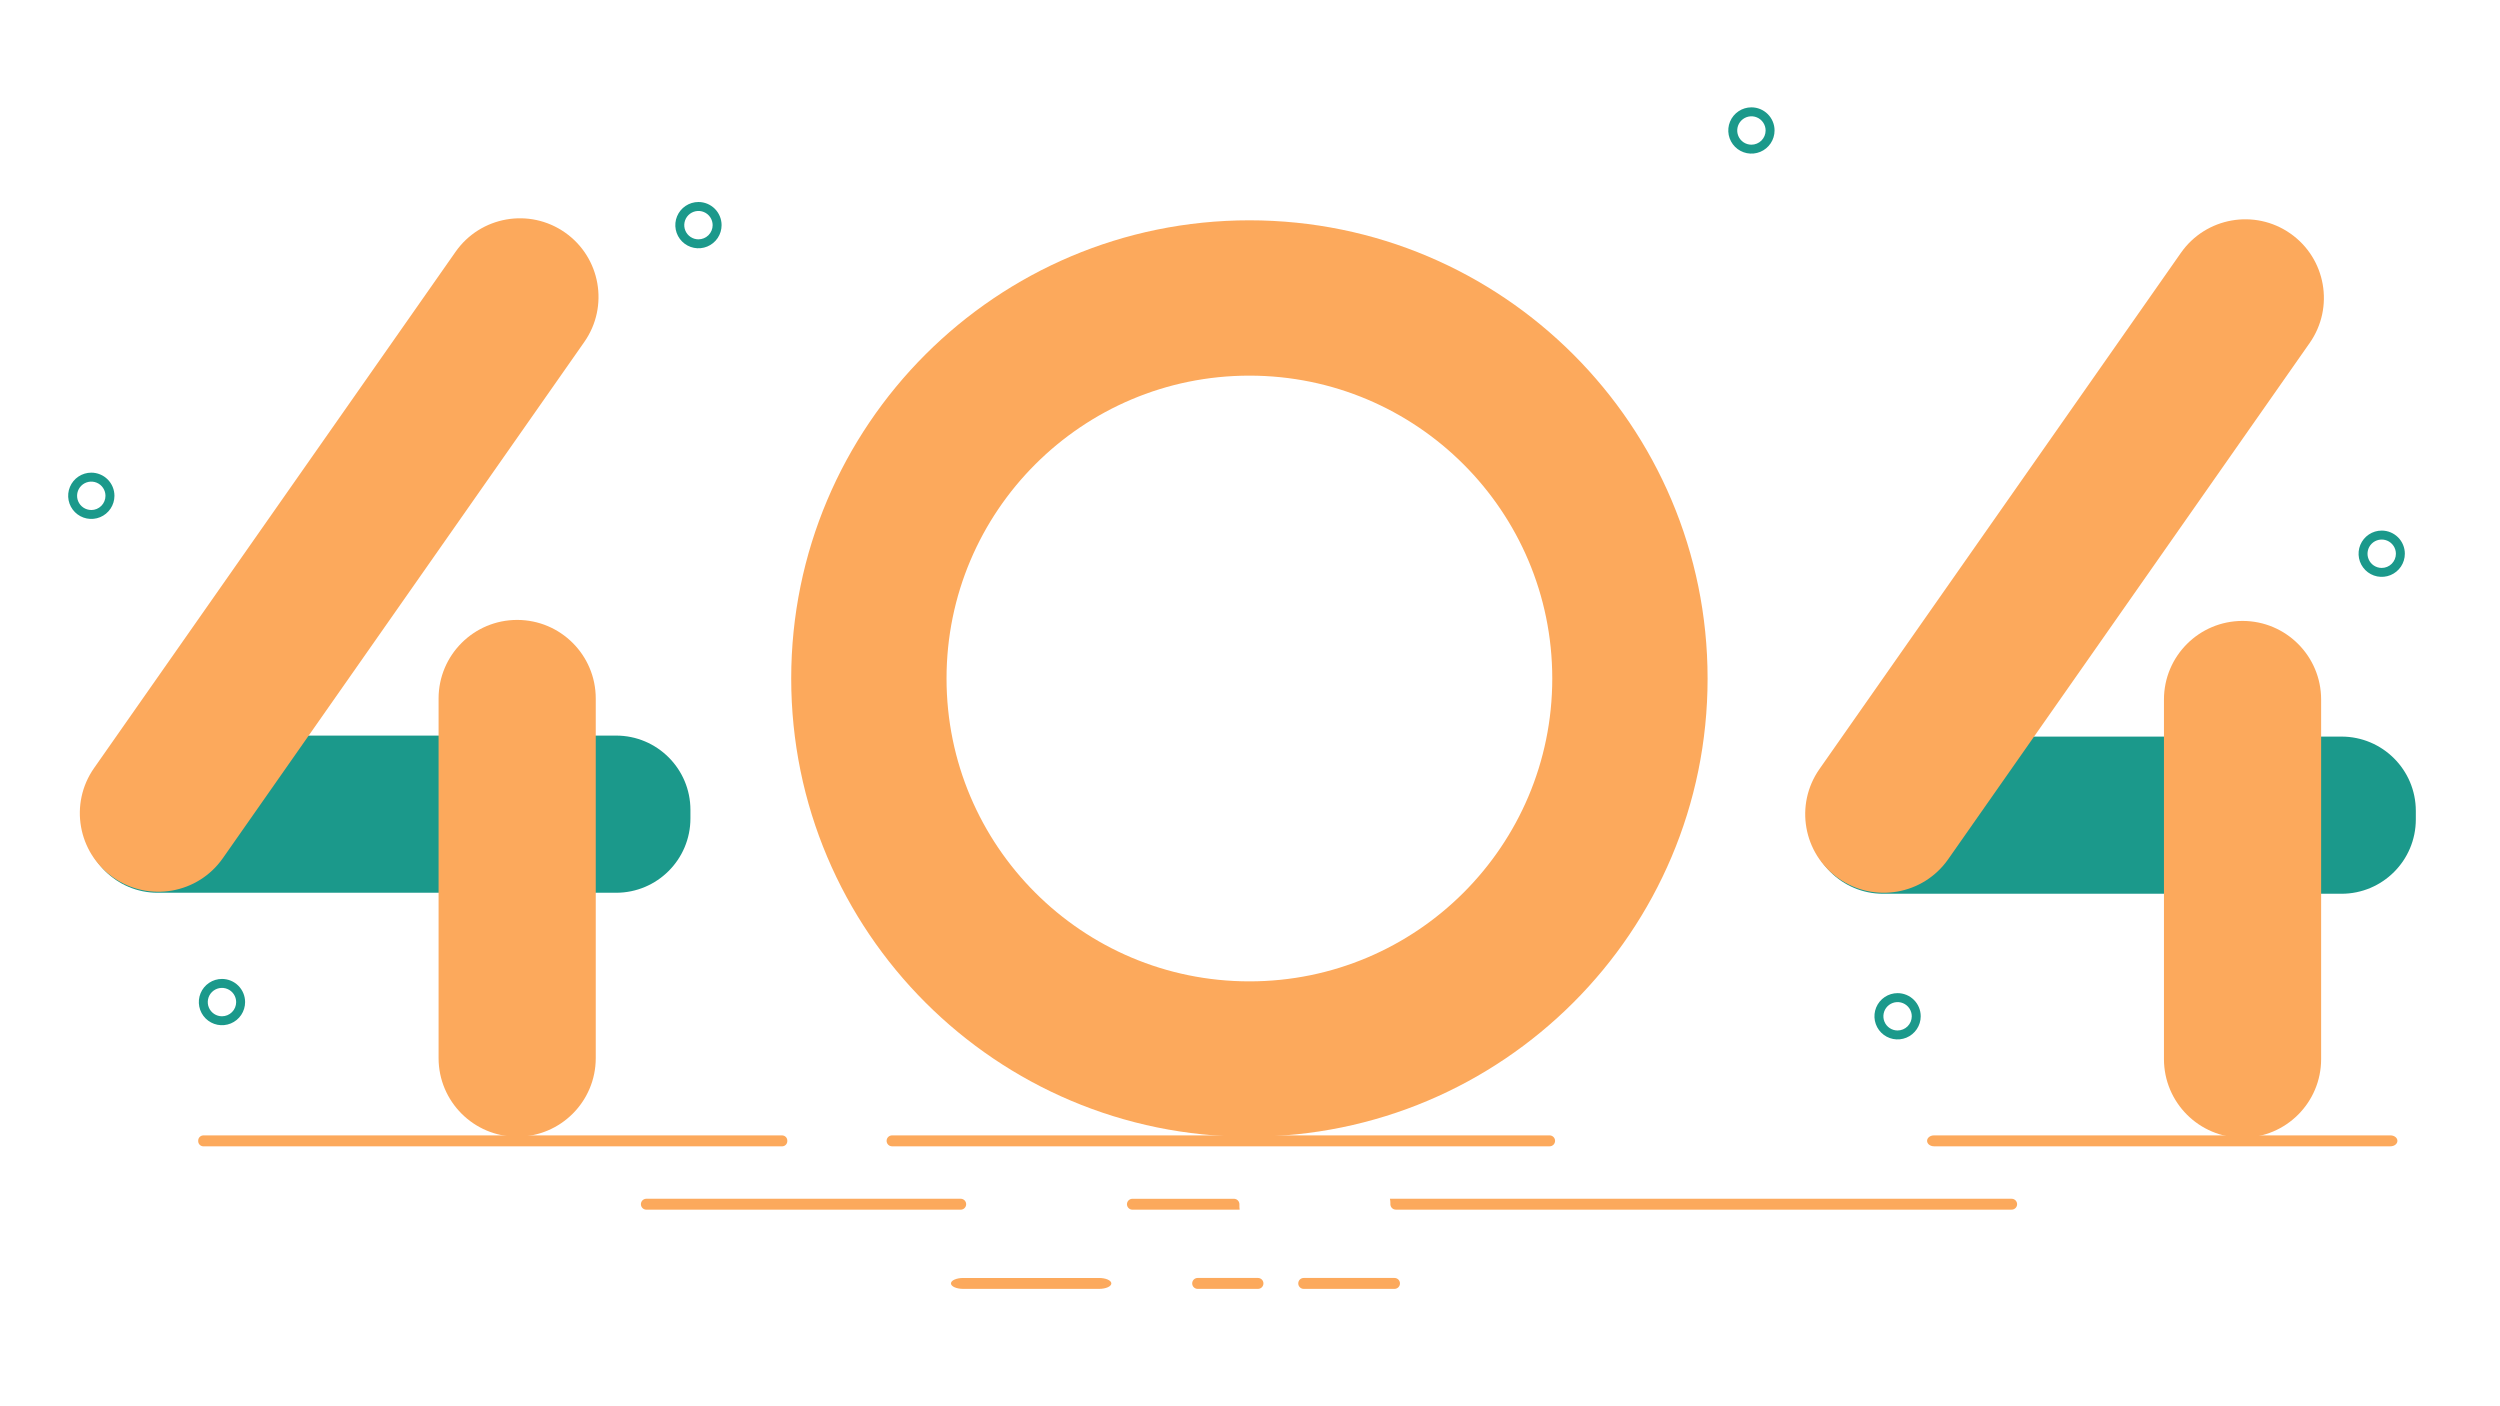 <svg xmlns="http://www.w3.org/2000/svg" viewBox="0 0 1920 1080" fill="none">
   <path class="primary" d="M600.87 872H156C154.944 872.057 153.953 872.53 153.245 873.315C152.536 874.1 152.168 875.134 152.22 876.19V876.19C152.168 877.246 152.536 878.28 153.245 879.065C153.953 879.85 154.944 880.323 156 880.38H600.87C601.926 880.323 602.916 879.85 603.624 879.065C604.333 878.28 604.701 877.246 604.65 876.19C604.701 875.134 604.333 874.1 603.624 873.315C602.916 872.53 601.926 872.057 600.87 872Z" fill="#FCA95C" />
   <path class="primary" d="M1190.1 871.98H685.099C682.785 871.98 680.909 873.856 680.909 876.17V876.18C680.909 878.494 682.785 880.37 685.099 880.37H1190.1C1192.41 880.37 1194.29 878.494 1194.29 876.18V876.17C1194.29 873.856 1192.41 871.98 1190.1 871.98Z" fill="#FCA95C" />
   <path class="primary" d="M1480 876.17C1480 878.49 1482.37 880.36 1485.3 880.36H1835.91C1838.84 880.36 1841.21 878.48 1841.21 876.17C1841.21 873.85 1838.84 871.98 1835.91 871.98H1485.26C1482.33 872 1480 873.86 1480 876.17Z" fill="#FCA95C" />
   <path class="primary" d="M737.82 920.64H496.4C494.086 920.64 492.21 922.516 492.21 924.83V924.84C492.21 927.154 494.086 929.03 496.4 929.03H737.82C740.134 929.03 742.01 927.154 742.01 924.84V924.83C742.01 922.516 740.134 920.64 737.82 920.64Z" fill="#FCA95C" />
   <path class="primary" d="M1549.14 924.84C1549.14 923.729 1548.7 922.663 1547.91 921.877C1547.13 921.091 1546.06 920.65 1544.95 920.65H1067.46C1067.69 921.704 1067.81 922.78 1067.81 923.86V924.86C1067.82 925.963 1068.27 927.016 1069.05 927.791C1069.84 928.566 1070.9 929 1072 929H1544.94C1546.05 929.003 1547.11 928.567 1547.9 927.787C1548.69 927.007 1549.13 925.948 1549.14 924.84V924.84Z" fill="#FCA95C" />
   <path class="primary" d="M865.5 924.84C865.5 925.951 865.941 927.017 866.727 927.803C867.513 928.589 868.579 929.03 869.69 929.03H952.06C951.942 928.37 951.879 927.701 951.87 927.03V924.86C951.87 924.31 951.762 923.765 951.551 923.256C951.34 922.748 951.032 922.286 950.643 921.897C950.254 921.508 949.792 921.199 949.283 920.989C948.775 920.778 948.23 920.67 947.68 920.67H869.68C868.574 920.673 867.514 921.112 866.731 921.894C865.948 922.675 865.505 923.734 865.5 924.84V924.84Z" fill="#FCA95C" />
   <path class="primary" d="M966.13 981.47H919.79C917.476 981.47 915.6 983.346 915.6 985.66V985.67C915.6 987.984 917.476 989.86 919.79 989.86H966.13C968.444 989.86 970.32 987.984 970.32 985.67V985.66C970.32 983.346 968.444 981.47 966.13 981.47Z" fill="#FCA95C" />
   <path class="primary" d="M730.33 985.67C730.33 987.99 734.56 989.86 739.77 989.86H844.07C849.29 989.86 853.51 987.98 853.51 985.67C853.51 983.35 849.28 981.48 844.07 981.48H739.78C734.56 981.47 730.33 983.35 730.33 985.67Z" fill="#FCA95C" />
   <path class="primary" d="M1070.98 981.47H1001.25C998.935 981.47 997.06 983.346 997.06 985.66V985.67C997.06 987.984 998.935 989.86 1001.25 989.86H1070.98C1073.29 989.86 1075.17 987.984 1075.17 985.67V985.66C1075.17 983.346 1073.29 981.47 1070.98 981.47Z" fill="#FCA95C" />
   <path class="primary-l" d="M536.41 155.14C532.895 155.14 529.459 156.182 526.537 158.135C523.615 160.087 521.337 162.863 519.992 166.11C518.647 169.357 518.295 172.93 518.981 176.377C519.667 179.824 521.359 182.99 523.844 185.475C526.33 187.96 529.496 189.653 532.943 190.339C536.39 191.024 539.963 190.672 543.21 189.327C546.457 187.982 549.232 185.705 551.185 182.783C553.137 179.86 554.18 176.425 554.18 172.91C554.18 168.197 552.307 163.677 548.975 160.345C545.642 157.012 541.123 155.14 536.41 155.14ZM536.41 183.82C534.254 183.82 532.146 183.181 530.354 181.983C528.561 180.785 527.164 179.083 526.339 177.091C525.514 175.1 525.298 172.908 525.719 170.794C526.14 168.679 527.178 166.737 528.702 165.213C530.227 163.688 532.169 162.65 534.283 162.229C536.398 161.809 538.589 162.025 540.581 162.85C542.573 163.675 544.275 165.072 545.473 166.864C546.67 168.657 547.31 170.764 547.31 172.92C547.307 175.809 546.157 178.579 544.114 180.621C542.07 182.663 539.299 183.81 536.41 183.81V183.82Z" fill="#1B998B" />
   <path class="primary-l" d="M1345.09 82.44C1341.57 82.44 1338.14 83.482 1335.22 85.435C1332.29 87.387 1330.02 90.163 1328.67 93.41C1327.33 96.657 1326.98 100.23 1327.66 103.677C1328.35 107.124 1330.04 110.29 1332.52 112.775C1335.01 115.26 1338.18 116.953 1341.62 117.639C1345.07 118.324 1348.64 117.972 1351.89 116.627C1355.14 115.282 1357.91 113.005 1359.86 110.082C1361.82 107.16 1362.86 103.725 1362.86 100.21C1362.86 95.497 1360.99 90.977 1357.65 87.645C1354.32 84.312 1349.8 82.44 1345.09 82.44ZM1345.09 111.12C1342.93 111.12 1340.83 110.481 1339.03 109.283C1337.24 108.085 1335.84 106.383 1335.02 104.391C1334.19 102.4 1333.98 100.208 1334.4 98.094C1334.82 95.979 1335.86 94.037 1337.38 92.513C1338.91 90.988 1340.85 89.95 1342.96 89.529C1345.08 89.109 1347.27 89.325 1349.26 90.15C1351.25 90.975 1352.95 92.372 1354.15 94.164C1355.35 95.957 1355.99 98.064 1355.99 100.22C1355.99 101.651 1355.71 103.069 1355.16 104.391C1354.61 105.714 1353.81 106.915 1352.8 107.927C1351.78 108.94 1350.58 109.743 1349.26 110.29C1347.94 110.838 1346.52 111.12 1345.09 111.12V111.12Z" fill="#1B998B" />
   <path class="primary-l" d="M70.12 363C66.606 363 63.172 364.041 60.25 365.993C57.329 367.944 55.051 370.718 53.705 373.963C52.359 377.208 52.006 380.78 52.689 384.226C53.372 387.672 55.062 390.838 57.544 393.325C60.026 395.811 63.189 397.506 66.635 398.195C70.08 398.884 73.652 398.536 76.899 397.196C80.147 395.856 82.924 393.583 84.88 390.664C86.836 387.746 87.884 384.313 87.89 380.8C87.894 378.464 87.437 376.15 86.546 373.991C85.654 371.831 84.346 369.869 82.695 368.215C81.045 366.562 79.085 365.25 76.927 364.356C74.769 363.461 72.456 363 70.12 363V363ZM70.12 391.68C67.962 391.684 65.852 391.048 64.056 389.851C62.261 388.655 60.861 386.953 60.033 384.961C59.206 382.968 58.988 380.775 59.408 378.658C59.828 376.542 60.867 374.598 62.392 373.073C63.918 371.547 65.862 370.508 67.978 370.088C70.094 369.669 72.288 369.886 74.28 370.714C76.273 371.541 77.975 372.941 79.171 374.737C80.367 376.532 81.004 378.642 81 380.8C81 383.687 79.854 386.457 77.814 388.5C75.774 390.544 73.007 391.695 70.12 391.7V391.68Z" fill="#1B998B" />
   <path class="primary-l" d="M170.469 751.82C166.955 751.82 163.519 752.862 160.597 754.815C157.674 756.767 155.397 759.543 154.052 762.79C152.707 766.037 152.355 769.61 153.041 773.057C153.726 776.504 155.419 779.67 157.904 782.155C160.389 784.641 163.555 786.333 167.002 787.019C170.45 787.704 174.022 787.352 177.27 786.007C180.517 784.662 183.292 782.385 185.244 779.463C187.197 776.54 188.239 773.105 188.239 769.59C188.239 764.877 186.367 760.357 183.035 757.025C179.702 753.692 175.182 751.82 170.469 751.82ZM170.469 780.5C168.313 780.5 166.206 779.861 164.414 778.663C162.621 777.465 161.224 775.763 160.399 773.771C159.574 771.78 159.358 769.588 159.779 767.474C160.199 765.359 161.237 763.417 162.762 761.893C164.286 760.368 166.228 759.33 168.343 758.909C170.457 758.489 172.649 758.705 174.64 759.53C176.632 760.355 178.335 761.752 179.532 763.544C180.73 765.337 181.369 767.444 181.369 769.6C181.369 771.031 181.087 772.449 180.54 773.771C179.992 775.094 179.189 776.295 178.177 777.307C177.165 778.32 175.963 779.123 174.64 779.67C173.318 780.218 171.901 780.5 170.469 780.5V780.5Z" fill="#1B998B" />
   <path class="primary-l" d="M1457.34 762.73C1453.82 762.73 1450.39 763.772 1447.47 765.725C1444.54 767.677 1442.27 770.453 1440.92 773.7C1439.58 776.947 1439.23 780.52 1439.91 783.967C1440.6 787.414 1442.29 790.58 1444.77 793.065C1447.26 795.55 1450.43 797.243 1453.87 797.929C1457.32 798.614 1460.89 798.262 1464.14 796.917C1467.39 795.572 1470.16 793.295 1472.11 790.372C1474.07 787.45 1475.11 784.015 1475.11 780.5C1475.11 775.787 1473.24 771.267 1469.9 767.935C1466.57 764.602 1462.05 762.73 1457.34 762.73ZM1457.34 791.41C1455.18 791.41 1453.08 790.771 1451.28 789.573C1449.49 788.375 1448.09 786.673 1447.27 784.681C1446.44 782.69 1446.23 780.498 1446.65 778.384C1447.07 776.269 1448.11 774.327 1449.63 772.803C1451.16 771.278 1453.1 770.24 1455.21 769.819C1457.33 769.399 1459.52 769.615 1461.51 770.44C1463.5 771.265 1465.2 772.662 1466.4 774.454C1467.6 776.247 1468.24 778.354 1468.24 780.51C1468.24 783.399 1467.09 786.169 1465.04 788.211C1463 790.253 1460.23 791.4 1457.34 791.4V791.41Z" fill="#1B998B" />
   <path class="primary-l" d="M1829.15 407.49C1825.64 407.49 1822.2 408.532 1819.28 410.485C1816.36 412.437 1814.08 415.213 1812.73 418.46C1811.39 421.707 1811.04 425.28 1811.72 428.727C1812.41 432.174 1814.1 435.34 1816.58 437.825C1819.07 440.31 1822.24 442.003 1825.68 442.689C1829.13 443.374 1832.7 443.022 1835.95 441.677C1839.2 440.332 1841.97 438.055 1843.93 435.132C1845.88 432.21 1846.92 428.775 1846.92 425.26C1846.92 420.547 1845.05 416.027 1841.72 412.695C1838.38 409.362 1833.86 407.49 1829.15 407.49V407.49ZM1829.15 436.17C1826.99 436.17 1824.89 435.531 1823.09 434.333C1821.3 433.135 1819.9 431.433 1819.08 429.441C1818.25 427.45 1818.04 425.258 1818.46 423.144C1818.88 421.029 1819.92 419.087 1821.44 417.563C1822.97 416.038 1824.91 415 1827.02 414.579C1829.14 414.159 1831.33 414.375 1833.32 415.2C1835.31 416.025 1837.02 417.422 1838.21 419.214C1839.41 421.007 1840.05 423.114 1840.05 425.27C1840.05 426.701 1839.77 428.119 1839.22 429.441C1838.67 430.764 1837.87 431.965 1836.86 432.977C1835.85 433.99 1834.64 434.793 1833.32 435.34C1832 435.888 1830.58 436.17 1829.15 436.17V436.17Z" fill="#1B998B" />
   <path class="primary" d="M530.25 628.54V622.03C530.25 590.494 504.685 564.93 473.15 564.93H121.06C89.525 564.93 63.96 590.494 63.96 622.03V628.54C63.96 660.075 89.525 685.64 121.06 685.64H473.15C504.685 685.64 530.25 660.075 530.25 628.54Z" fill="#1B998B" />
   <path class="primary-l" d="M457.54 536.46C457.54 503.124 430.518 476.1 397.185 476.1C363.852 476.1 336.83 503.124 336.83 536.46V812.62C336.83 845.956 363.852 872.98 397.185 872.98C430.518 872.98 457.54 845.956 457.54 812.62V536.46Z" fill="#FCA95C" />
   <path class="primary-l" d="M448.741 262.635C467.862 235.328 461.227 197.692 433.922 178.573C406.617 159.454 368.982 166.092 349.861 193.399L72.233 589.893C53.112 617.2 59.747 654.836 87.052 673.955C114.357 693.074 151.992 686.437 171.113 659.129L448.741 262.635Z" fill="#FCA95C" />
   <path class="primary" d="M1855.35 629.31V622.8C1855.35 591.264 1829.79 565.7 1798.25 565.7H1446.16C1414.63 565.7 1389.06 591.264 1389.06 622.8V629.31C1389.06 660.845 1414.63 686.41 1446.16 686.41H1798.25C1829.79 686.41 1855.35 660.845 1855.35 629.31Z" fill="#1B998B" />
   <path class="primary-l" d="M1782.63 537.23C1782.63 503.894 1755.61 476.87 1722.27 476.87C1688.94 476.87 1661.92 503.894 1661.92 537.23V813.39C1661.92 846.726 1688.94 873.75 1722.27 873.75C1755.61 873.75 1782.63 846.726 1782.63 813.39V537.23Z" fill="#FCA95C" />
   <path class="primary-l" d="M1773.83 263.406C1792.95 236.099 1786.32 198.463 1759.01 179.344C1731.71 160.225 1694.07 166.863 1674.95 194.17L1397.32 590.664C1378.2 617.971 1384.84 655.607 1412.14 674.726C1439.45 693.845 1477.08 687.208 1496.2 659.9L1773.83 263.406Z" fill="#FCA95C" />
   <path class="primary" d="M959.54 169.2C765.2 169.2 607.65 326.75 607.65 521.09C607.65 715.43 765.19 873 959.54 873C1153.89 873 1311.43 715.45 1311.43 521.11C1311.43 326.77 1153.88 169.2 959.54 169.2ZM959.54 753.69C831.08 753.69 726.94 649.55 726.94 521.09C726.94 392.63 831.08 288.49 959.54 288.49C1088 288.49 1192.14 392.63 1192.14 521.09C1192.14 649.55 1088 753.69 959.54 753.69Z" fill="#FCA95C" />
</svg>
